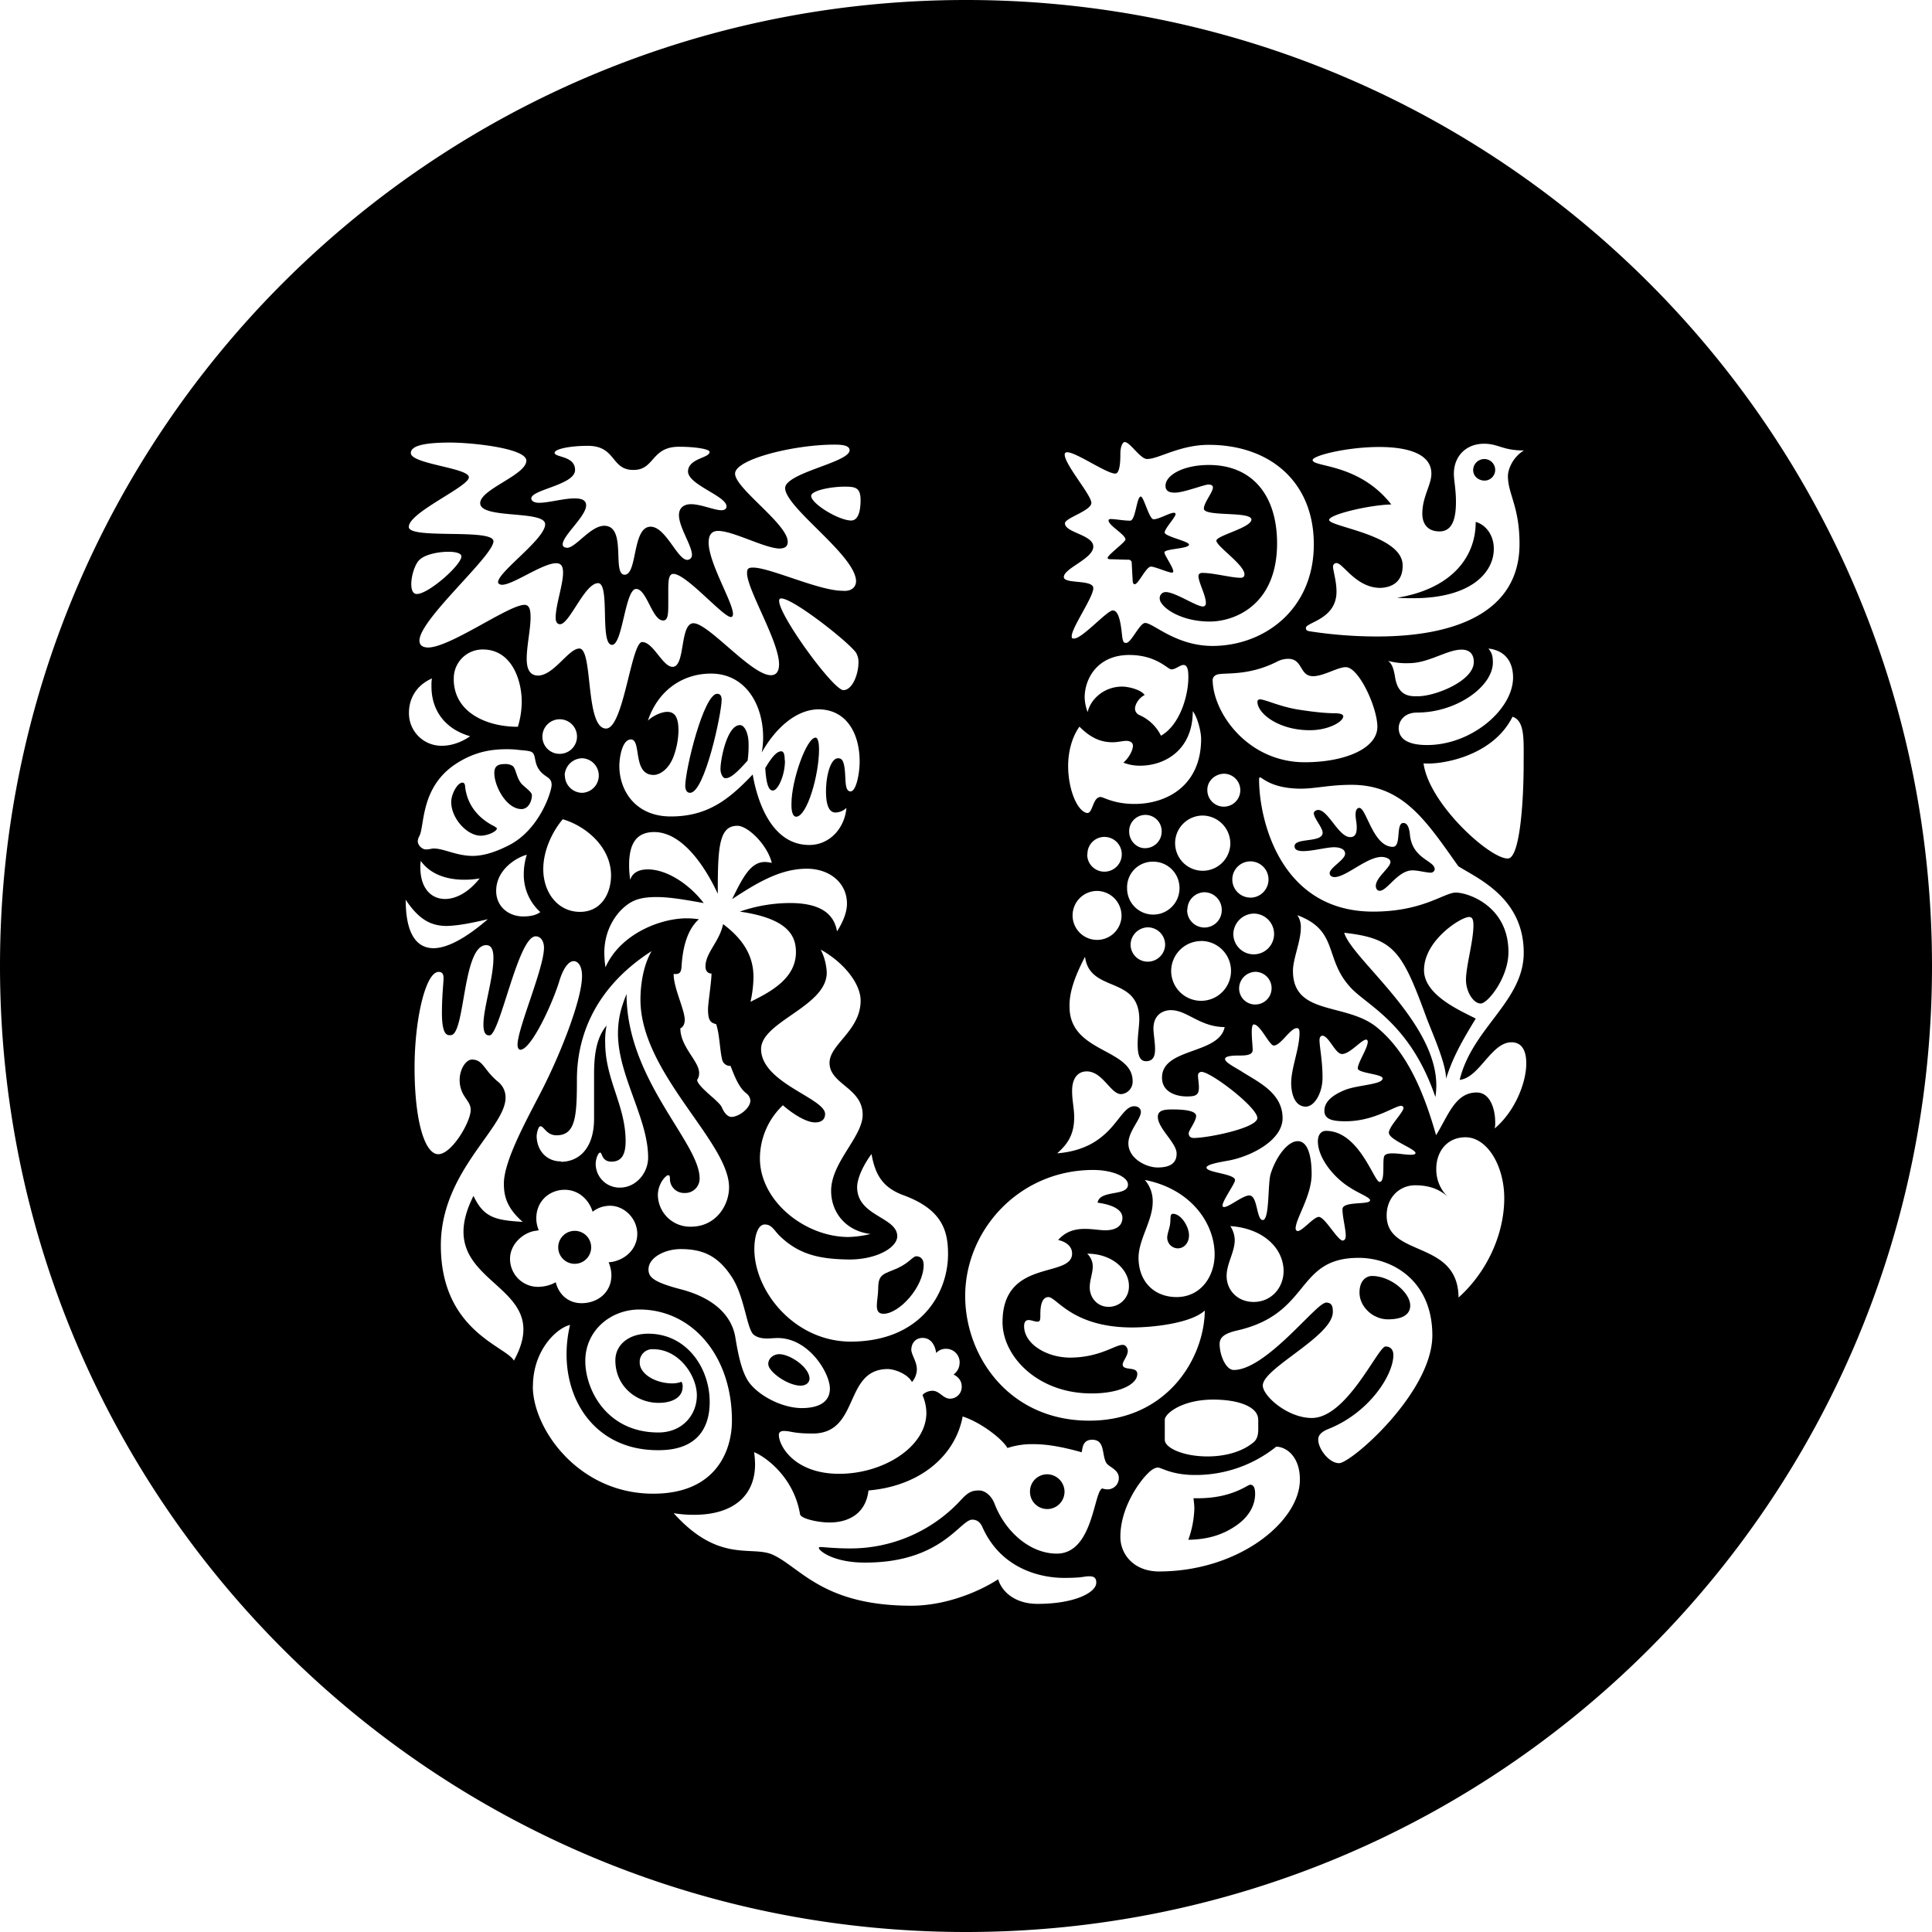 <svg id="Layer_1" data-name="Layer 1" xmlns="http://www.w3.org/2000/svg" viewBox="0 0 1000 1000"><path d="M256,427.77c-6.61-3.24-13.93-9.48-15.25-20.41,0-1.68-.6-2.28-1.44-2.28-2.4,0-5.77,5.64-5.77,10.09,0,8.28,8.05,17.4,15.37,17.4h0c4.08-.12,8.28-2.4,8.28-3.72C257.18,428.37,256.71,428.37,256,427.77Z"/><path d="M607.15,628.26c-1.8,0-1.08,2.65-1.56,5.65-.36,2.16-1.44,4.92-1.44,6.6a5.58,5.58,0,0,0,5.4,5.64c3.61,0,5.88-3.12,5.88-6.72C615.43,634.75,611.23,628.26,607.15,628.26Z"/><path d="M296.44,637.15a8.53,8.53,0,1,0,9.49,7.45A8.5,8.5,0,0,0,296.44,637.15Z"/><path d="M269.55,405.2c-2.52-3.48-2.52-7.81-4.44-8.88a6.51,6.51,0,0,0-3.48-.85c-3.25,0-5.77.49-5.77,4.69,0,6.72,6.25,18.61,14.05,18.61h0c3.6,0,5.4-4.08,5.4-7.2C275.31,409.76,271.11,407.24,269.55,405.2Z"/><path d="M695.27,370.74c0-.84-1.32-1.56-4.2-1.56s-8.76-.24-19.69-2C662,365.58,654.81,362,652.17,362a1.17,1.17,0,0,0-1.32,1.2c-.12,5.88,10.69,14.76,27.14,14.76C687.83,377.94,695.27,373.5,695.27,370.74Z"/><path d="M454.56,666.93c0,2.88-.72,6.72-.72,8.76,0,2.52.6,4.32,3.48,4.32,8,0,20.77-13.69,20.77-25.33,0-3.12-1.8-4.44-3.84-4.44-1.68,0-3.72,3.36-9.13,5.88h.12C457.56,659.6,454.56,659,454.56,666.93Z"/><path d="M400.05,409.16h0c2.52.12,6.25-7.68,6.25-15.48h-.12v-.13c0-3.84-.84-4.68-1.81-4.68-2.27,0-4.68,2.64-8.28,8.65C396.57,405.56,397.77,409.28,400.05,409.16Z"/><path d="M375.56,402.8c2.52,0,5.64-2.64,11.41-9.13h0a53.83,53.83,0,0,0,.48-9c0-4.44-1.8-9.36-4.45-9.36-6.72,0-10.08,17.88-10.08,22.69C372.92,400.64,374.24,402.92,375.56,402.8Z"/><path d="M357.19,410.36c7.57,0,16.33-41.18,16.33-48.14,0-1.8-.6-3.12-2.28-3.12-7,0-16.57,39.14-16.57,47.9C354.79,408.56,355.27,410.36,357.19,410.36Z"/><path d="M414.46,717.23c3.36-.12,4.44-2,4.56-3.6,0-5.89-10.08-12.73-15.73-12.73-2.52,0-5.64,1.8-5.64,5.16C397.65,710,407.74,717.23,414.46,717.23Z"/><path d="M412.06,422.73c5.64,0,11.88-21.49,11.88-34.94,0-2.88-.47-6-1.8-6-4.68,0-12.48,22.09-12.48,34.21C409.54,420.69,410.62,422.73,412.06,422.73Z"/><path d="M731.41,309.64c30.62,0,41.78-13.81,41.78-25.46.12-6.36-3.48-12.36-9.36-14.05,0,19.93-14.53,35.06-40.7,39.26C726,309.64,728.89,309.64,731.41,309.64Z"/><path d="M710.16,660.44c-3.12,0-6.48,2.52-6.48,8.52,0,6.61,5.16,10.93,8,12.25a14.38,14.38,0,0,0,6.61,1.68c6.48,0,11.64-1.8,11.64-7.2C729.85,669,719.77,660.44,710.16,660.44Z"/><path d="M647.13,768.49c-1.32-.12-9,6.85-26.53,7h-2.88a41.61,41.61,0,0,1,.48,5.17,52.37,52.37,0,0,1-3.12,16.32c11.16-.12,18.73-3.24,24.37-7.08,7.92-5.28,10.2-11.77,10.2-16.68C649.65,769.09,648.21,768.49,647.13,768.49Z"/><path d="M573.3,288.74c0,.48.48.72,1.56.72,1.56,0,6.72.25,9.36.25a1.63,1.63,0,0,1,1.56,1.8l.48,8.88c0,1.2.36,2,1.08,2,1.92,0,5.89-9.12,8.41-9.12,2,0,9,3.12,10.8,3.12a.64.64,0,0,0,.72-.72c0-2-4.56-8.29-4.56-9.73,0-2,12.73-1.8,12.73-4.08,0-1.68-12.61-4.2-12.61-6.24s5.64-7.93,5.64-9.49c0-.48-.36-.72-.84-.72-2.28,0-7.68,3.36-10.56,3.36-2.28,0-5.05-11.76-6.61-11.76-2.16,0-2.64,12.49-5.52,12.49-3.48,0-7.56-.85-10.08-.85-.6,0-1.08.25-1.08.72,0,2.64,8.76,7.33,8.76,9.85C582.42,280.7,573.54,287.06,573.3,288.74Z"/><path d="M729.73,431.61c-.24-2-.84-5.64-3.36-5.64-4.08,0-.84,12.24-5.4,12.36-10.33,0-13.69-20.17-17.41-20.17-.84,0-1.92.73-1.92,3.37s.6,4,.6,6.84-.72,4.92-3.36,4.92c-6,0-11.41-14.05-16.57-14.05-1.08,0-2.28.72-2.28,1.69,0,2.52,4.56,7.44,4.56,10.08,0,5.4-14.53,2.4-14.53,7,0,2,2,2.52,4.56,2.52,4.69,0,12.13-2,15.85-2,2.28,0,5.76.6,5.76,3.36,0,3.13-8,7.21-8,10.09,0,1.44,1.44,2,2.52,2,6,0,16.69-10.44,24.38-10.44,1.32,0,4.56.6,4.56,2.64,0,2.88-7.57,8-7.57,12.36,0,1.2.6,2.53,2,2.53,4,0,9.37-10.57,17-10.57,2.88,0,7.21,1.2,9.49,1.2h0a2.09,2.09,0,0,0,2-1.68C742.7,445.3,730.81,444.82,729.73,431.61Z"/><path d="M768.27,248.76a5.56,5.56,0,0,0,5.22-7.68,5.73,5.73,0,0,0-3.06-3.06,5.76,5.76,0,0,0-7.92,5.22C762.51,246.36,765,248.64,768.27,248.76Z"/><path d="M500,0C223.86,0,0,223.86,0,500s223.86,500,500,500,500-223.86,500-500S776.14,0,500,0ZM713.88,231.36c13.81,0,27,3.12,27,13.8,0,5.89-4.69,11.89-4.69,20.77,0,4.93,2.53,9.13,8.89,9.13,7,0,8.52-7.33,8.52-15.25,0-6.48-1.08-11.4-1.08-14.53,0-9.36,6.49-15.6,15.61-15.6,7.56,0,9.48,3.48,20.65,3.48h0c-6,3.6-8.28,10.08-8.28,13.2,0,9.49,6,15.73,6,35.18,0,35.3-33.14,47.9-73.6,47.9a228.94,228.94,0,0,1-34.69-2.64c-1.8-.24-2.28-.72-2.28-1.8,0-2.88,15.84-4.44,15.84-18.73,0-5.64-1.8-10.92-1.8-13a1.85,1.85,0,0,1,.13-.7,1.77,1.77,0,0,1,1-1,1.67,1.67,0,0,1,.7-.12c3.36,0,10.08,12.84,22.68,12.84,3.25-.12,11.65-1.2,11.53-11.65,0-15.84-38.06-19.92-38.06-23.53,0-2.88,21.25-7.8,32.18-8-16.81-21.49-40.71-19.21-40.71-23C679.42,235.8,697.32,231.36,713.88,231.36Zm19.69,137.46c20.41,0,39.14-13.56,39.14-25.93,0-3.72-.72-5.16-2.28-7.2,9.12,1.08,12.73,7.44,12.73,15,0,16.33-21.25,34.94-44.54,34.94h0c-8.77,0-14.77-2.52-14.65-9C724,374,726.13,368.82,733.57,368.82Zm-10-13.32a18.66,18.66,0,0,1-1.56-5.53c-.6-3.12-1.2-6.24-3.6-7.92a35.81,35.81,0,0,0,10.92,1.2c10.09,0,19.69-7,27.13-7,4.93,0,6.37,3.12,6.37,6.24.24,9.85-19.81,17.89-28.94,17.89h-.24C730.57,360.42,726.13,360.42,723.61,355.5Zm13.21,39.62h0c8.76.83,35.77-3.37,46.1-24.14,6.48,2.17,5.76,11.89,5.76,24.14,0,21.49-2.16,48.74-8,49.22-8.89.72-40.94-28-43.82-49.22h0Zm-61,177.68c4.68,0,8.76-7.2,8.76-15,0-9-1.56-15.85-1.56-19.45,0-1.56.72-2.28,1.56-2.28,3.36.24,6.6,9.49,10.08,9.49,4.09,0,10.09-7.45,12.49-7.45.72,0,.84.84.84,1.08,0,3.36-5.16,10.81-5.16,13.81,0,2.52,12.85,2.88,12.85,5.16,0,3.36-13.57,3.36-20.05,6.24-6.25,2.65-10.09,6-10.09,10.57s4.56,5.4,10.93,5.4c15,0,25.45-8,28.81-8a1.19,1.19,0,0,1,1.2,1.08c0,2.28-7.56,9.6-7.56,12.84,0,3.73,13.8,8.29,13.8,10.57-.24.72-1.08.84-2.64.84-2.52,0-6.24-.72-9.24-.72-1.8,0-3.37.24-4.09,1.08-1.56,1.68.61,13.69-2.64,13.69-2.88,0-10.56-26.42-27.73-26.42-2.52,0-4.2,2-4.2,5.41,0,8.88,8.64,19.21,16.93,24.13,3.72,2.52,10.08,4.92,10.08,6.36,0,2.64-14.29.24-14.29,4.68,0,4,1.69,10.09,1.69,13.69,0,1.08-.24,2.4-1.56,2.52-2.65,0-9.25-12.25-12.37-12.25-2.64,0-8.53,7.33-10.93,7.33-.6,0-1.08-.72-1.08-1.32,0-5.16,8.29-16.81,8.29-28.21,0-5.41-.72-17-7.21-17-5.4,0-11.4,8.52-14,16.92-1.57,4.93-.48,23.9-4.08,23.9-3.37,0-2.53-12.73-7-12.73-3.36,0-10.44,6-13,6-.48,0-.85-.24-.85-.72,0-2.64,6.49-11.4,6.49-13.2,0-3.37-14.77-3.85-14.77-6.49,0-1.56,5.76-2.64,11.17-3.6,11.4-2,28.21-10.32,28.21-22,0-13-12.49-18.61-20.77-23.89-4.2-2.64-9-4.92-9-6.73s5.41-1.79,7.57-1.79c3.36,0,6.72-.25,6.72-2.89,0-2-.48-6-.48-9.12,0-2.28.24-4.08,1.08-4.08,3.37,0,8.05,10.92,10.33,10.92,3.6,0,8.52-9,11.88-9,1.08,0,1.44.6,1.44,2.64-.12,8.4-4.32,17.89-4.32,25.93C668.38,566.07,670.06,572.68,675.83,572.8Zm-39,61.83c16.68,1.08,27.49,11.16,27.61,23.17,0,8.76-6.36,16.09-15.49,16.09-8.28,0-14-6-14-13.45,0-6.48,4.2-12.37,4.2-18.61A13.64,13.64,0,0,0,636.81,634.63ZM609,671.36c-11.4,0-19.69-7.8-19.69-20.4,0-9.37,7.33-19.21,7.33-28.82a16.68,16.68,0,0,0-4.09-11.4c23.54,4.56,36.14,22.09,36.14,38.65C628.64,660.8,621.44,671.36,609,671.36Zm42.27,63.4v5.16c0,2.4-.49,4.92-2.29,6.48-5.76,4.92-14.52,7.45-24,7.45-12.36,0-22.09-4.33-22.09-8.65V734.87c0-3.11,8.77-10.44,25.09-10.44C641.37,724.43,651.22,728.27,651.22,734.76ZM602.08,472.37a13.54,13.54,0,0,1-18.7-12.67A13.26,13.26,0,0,1,596.83,446a13.58,13.58,0,0,1,12.66,8.43,14,14,0,0,1,0,10.5,13.53,13.53,0,0,1-7.41,7.42Zm1,16.51a9,9,0,0,1-9,8.88,8.86,8.86,0,0,1-8.89-8.88,9.1,9.1,0,0,1,8.89-8.89A9,9,0,0,1,603.07,488.88Zm-31.45-37.7a8.86,8.86,0,0,1-8.89-8.88v-.12h.12a8.79,8.79,0,0,1,8.77-9,9,9,0,0,1,0,18Zm8.88,22.69a12.67,12.67,0,1,1-12.73-12.72A12.81,12.81,0,0,1,580.5,473.87Zm-10.8-61.35c-4.21,0-4,8.53-7,8.29-5.16-.84-9.84-12.25-9.84-24.37,0-7.13,1.89-14.84,5.88-20.35v-.18h.12l-.12.18v.05c5.76,5.77,10.93,8.05,17.17,8.05,2.52,0,5.4-.72,7-.72,2,0,3.48.84,3.48,2.52,0,2.52-2.28,6.48-4.92,8.76a23.26,23.26,0,0,0,8.64,1.57c12.73,0,27.26-8.05,27.26-28.22,2.64,3.48,4.32,10.93,4.32,14.29,0,24.37-17.89,33.73-34.46,33.73C576.42,416.12,571.13,412.52,569.7,412.52Zm22.8-52.7c-1.8-2.88-8.52-4.44-11.64-4.44-9.84,0-16.57,7-17.89,13.2a22.34,22.34,0,0,1-1.56-7.56c0-9.85,6.72-22,23.05-22,14.29,0,19.81,7.44,21.85,7.44,2.28,0,4.44-2.28,6.25-2.28,2.4,0,2.52,3.72,2.52,6.48,0,8.89-4.08,24.37-14.17,30.14a22.54,22.54,0,0,0-11.17-10.69,3.67,3.67,0,0,1-2.28-3.36c.12-2.64,2.4-5.76,5-7Zm44.31,76.59a14.29,14.29,0,1,1-14.29-14.28A14.48,14.48,0,0,1,636.81,436.41ZM624.92,409c-.12-4.68,3.84-8.41,8.65-8.53a8.53,8.53,0,1,1-8.65,8.53Zm7.45,61.83a8.95,8.95,0,1,1-17.89,0l.12.12a9,9,0,0,1,8.76-9.13A9.08,9.08,0,0,1,632.37,470.87Zm-31.1-40.34a8.55,8.55,0,0,1-8.53,8.52c-4.56.12-8.28-4-8.28-8.52a8.41,8.41,0,1,1,16.81,0Zm20.41,56.55a15.49,15.49,0,1,1-15.49,15.48h0A15.6,15.6,0,0,1,621.68,487.08Zm19.69,24.25a8.65,8.65,0,0,1,8.41-8.28,8.46,8.46,0,1,1-.13,16.92,8.29,8.29,0,0,1-3.25-.67,8.32,8.32,0,0,1-4.5-4.69,8.56,8.56,0,0,1-.53-3.28Zm15-20.39a10.56,10.56,0,0,1-18-7.46h0a10.82,10.82,0,0,1,10.56-10.57,10.56,10.56,0,0,1,7.47,18Zm-9.15-26.31a9.37,9.37,0,1,1,9.36-9.37A9.41,9.41,0,0,1,647.25,464.63ZM627.68,351.77a2.84,2.84,0,0,1,1.56-2.28c2.88-1.92,15.49,1.2,31.7-7A12.62,12.62,0,0,1,666.7,341c7.8,0,5.76,8.88,12.85,9,5.64,0,12.72-4.68,17.05-4.68,6.72,0,16.32,20.89,16.32,30.85,0,11.41-17.16,18.37-37.58,18.37C645.57,394.51,627.68,368.58,627.68,351.77Zm-76.47-80.91c0-2.77,13.68-6.49,13.68-10.57s-13.8-19.81-13.8-25c0-5.52,20.77,9.84,26.17,9.84,2.64,0,2.64-7.8,2.64-10.32,0-3.72,1.2-6,2.28-6,2.76,0,8.17,9,11.65,8.76,5.88,0,16.8-7.32,31.81-7.32,31.58,0,54.39,19.08,54.39,51.5,0,33.62-25.57,52.59-52.59,52.59-19-.12-30.49-11.89-34.7-11.89-2.88,0-7.2,10.32-9.84,10.32-1.2,0-1.56-.35-2-2.87-.6-5.29-1.32-13.93-4.92-13.93-3,0-15.85,14.64-20.05,14.52-1,0-1.21,0-1.21-1.2,0-4.44,11.17-20.17,11.17-24.85s-15.25-2-15.25-5.76c0-4.56,15.25-9.49,15.25-15.73S551.21,275.78,551.21,270.86ZM556,578.32c0-4.68-1.08-8.52-1.08-13.69,0-6.72,3.12-10.08,7.56-10.08,8.28,0,12.37,11.77,17.77,11.77a6.45,6.45,0,0,0,6-6.73c0-17.05-32.65-14.52-32.65-38.42-.24-6.72,2.16-14.76,8-25.93h0c2.52,19,28.09,9.48,28.09,32.42,0,3.36-.84,8.28-.84,12.48,0,4.93.6,9.13,4.33,9.13s4.68-2.65,4.68-6.25-.84-8-.84-10.56c0-7.81,5.64-9.61,9-9.61,8.53,0,14.89,8.65,27.86,8.77-2.89,14.28-32.42,10.56-32.42,26.17,0,7.68,7.68,9.73,12.85,9.73,4.68,0,6.24-.73,6.24-4.69,0-2.28-.48-4.68-.48-6.24a1.84,1.84,0,0,1,1.8-1.8c4.92,0,28.93,18.37,28.93,23.89,0,5.16-25.45,10.33-32.89,10.33-2.28,0-2.64-1.57-2.64-2.41,0-1.56,3.84-6.24,3.84-9,0-2-3.36-3.36-12.37-3.36-4.2,0-7.44.48-7.44,3.84,0,6,9.72,13.45,9.72,19,0,4.44-2.64,7.2-9.84,7.2-6,0-15.13-4.68-15.13-12.48,0-6.25,6.48-12.49,6.48-16.33,0-1.08-.84-2.88-3.48-2.88-8.28,0-10.56,22-39.86,24.37C551.93,592.73,556,587.93,556,578.32Zm6.72,70.59h.12c13,0,21.61,8.41,21.49,16.81a10.46,10.46,0,0,1-10.56,10.69c-5.77,0-9.73-4.68-9.73-10.09,0-3.72,1.56-7.32,1.56-10.68A9,9,0,0,0,562.73,648.91Zm3.12-43.34c9.85,0,18,3.49,18,7.57,0,6.24-14.65,2.52-15.73,9.36,10.33,1.44,12.85,4.92,12.85,7.81,0,4.92-4.44,6.48-8.76,6.48-3.13,0-6.73-.72-10.57-.72-4.92,0-9.84,1.08-13.93,5.76,2.88.6,7.21,2.52,7.21,7,0,13-36,2.29-36,35.54,0,17.77,18.37,37,46.22,36.86,14.29,0,23.53-4.68,23.53-10.08,0-4.21-7.56-1.33-7.56-4.93,0-1.56,2.64-4.44,2.64-7,0-1.08-.84-3.12-2.64-3.12-4.08,0-11.65,6.48-27.13,6.6-12.13,0-23.9-7-23.9-16.33,0-2,.85-3.12,2.29-3.12s3.12.84,4.56.84,1.56-.84,1.56-3.36,0-9.36,4.2-9.36,12.37,15.72,43.34,15.72c10.21,0,30.14-2,37.58-8.76-.24,24.61-19.45,57-59.79,57-41.78,0-64.23-33.62-64.23-64.48C499.58,636.67,527.56,605.57,565.85,605.57ZM496.7,705.46a7.67,7.67,0,0,1-3.12,6c2.64,1.32,4.2,3.36,4.2,6.24a6.05,6.05,0,0,1-6.24,6.24c-3.49-.12-5.28-4.08-8.89-4.08-2,0-4.32,1-5.16,2.28a23.76,23.76,0,0,1,2,9.13c0,17.53-22.09,31.57-45.14,31.57s-31.22-14.41-31.22-20.17c0-1.32,1-2,2.52-2,3.85,0,4.69,1.32,15,1.32,24.61,0,15.85-33.37,38.9-33.37,3.12,0,10.09,2.28,12.49,6.72a10.34,10.34,0,0,0,2.52-6.48h0c0-4-2.4-6.84-2.88-10,0-4,2.52-6.36,5.88-6.36,4.32,0,6.48,3.84,7,7.8a6.65,6.65,0,0,1,4.93-2.16A7,7,0,0,1,496.7,705.46ZM335.47,599.09c0,8.29-6.49,15.61-14.53,15.61a12.32,12.32,0,0,1-12.61-12.12c0-3.13,1.44-6,2.28-6,1.2,0,.72,4.68,5.89,4.68s7.32-3.6,7.32-10.56c0-18.61-10.57-31.82-10.57-51a37,37,0,0,1,.72-8.88c-5.76,6.84-6.48,16.69-6.48,25.45V579c0,15.37-7.8,22.34-17.17,22.34h0v-.23H290c-6.12,0-12-4.57-12.24-13,0-1.08.72-5.16,2-5.16,1.8,0,3.12,4.68,8.28,4.68,9.85,0,10.57-9.61,10.57-28.82,0-22.21,9.12-47.54,38.65-66.51-4.68,8.05-5.76,18.61-5.76,25.09,0,38.06,45.86,73.6,45.86,97.13,0,9.6-7,20.41-19.69,20.41a16.66,16.66,0,0,1-17.16-16.33c0-5.88,4.08-10.32,5.4-10.32.6,0,.84.48.84,2a7.28,7.28,0,0,0,7.56,7.2,7.44,7.44,0,0,0,7.81-7.56c0-18.61-37.82-51-37.82-95.45-1.92,4.92-4.44,11.17-4.44,20.53C319.86,556.59,335.47,578.92,335.47,599.09Zm-19.1,59.43c.84,8.29-4.68,14.77-13,15.85-8,1.08-13.92-3.48-15.72-10.69a18.14,18.14,0,0,1-7.45,2.29,14.47,14.47,0,0,1-16.08-12.49c-1.21-8.52,6-15.13,12.48-16.33,1-.12,2.28-.36,2.28-.36a16.38,16.38,0,0,1-1.2-4.44c-.84-8.4,4.32-15,12.13-16.33,8.64-1.32,14.89,4.44,16.93,11.17a14.4,14.4,0,0,1,7.44-3c7.44-.95,14.77,5.05,15.61,13.09.72,7.81-4.81,14.29-12.85,15.85-.84.12-1.92.24-1.92.24A17.9,17.9,0,0,1,316.37,658.52ZM279.64,472.07c-1.81,1.44-4.69,2.28-8.77,2.28-7.68,0-14.05-5.16-14.05-13.2,0-11.17,10.69-17.41,15.85-18.73a33.14,33.14,0,0,0-1.56,10.2A26,26,0,0,0,279.64,472.07Zm-16.45-34.45c-7.57,3.84-13.57,5.4-18.73,5.4-8.52-.12-14.65-3.84-20.05-3.84-1,0-2,.48-3.84.48-2,.12-4.33-2.17-4.33-4.21a5.76,5.76,0,0,1,.72-2.52c3-5,.25-25.69,19.58-37.93,9.84-6.25,18.6-7.21,25.93-7.21q2.46,0,4.92.24c4.08.48,7.2.48,8.28,1.56,1.8,1.8.72,5.29,3.61,9.13s6.24,3.36,6.24,7.56C285.52,409.64,279.28,429.57,263.19,437.62Zm-14.89,17c-5.76,7.33-12.37,10.69-17.89,10.69-7.44,0-12.84-5.76-12.84-16.33a15.84,15.84,0,0,1,.24-3.36c5.28,7.44,14.4,9.72,22.45,9.72A43.56,43.56,0,0,0,248.3,454.66ZM223.57,351.17a20.12,20.12,0,0,0-.24,3.85c-.12,12.6,7,22.33,20,26.05h0S236.89,386,228.85,386a16.8,16.8,0,0,1-17.17-17.17C211.68,361.86,215.29,354.77,223.57,351.17Zm-10.69-48.86c0-4.44,2-10.68,4.45-12.72,2.88-2.64,9.6-4,14.76-4,3.25,0,6.73.61,6.73,2.41h0c0,4.44-17,19.45-23.05,19.45C213.48,307.48,212.88,304.83,212.88,302.31Zm22,49.1a14.91,14.91,0,0,1,15-15.24c15.25,0,20.17,16.32,20.17,27a45.15,45.15,0,0,1-2,13C252.62,376.27,234.85,369.18,234.85,351.41Zm54.75,38.78a8.86,8.86,0,0,1-8.88-8.88,8.95,8.95,0,1,1,8.88,8.88Zm11.65,2.28a8.95,8.95,0,0,1,0,17.89,9,9,0,0,1-8.89-9h-.12A9.22,9.22,0,0,1,301.25,392.47Zm-10,31.58c11.29,3.24,24.85,13.81,25,28.93,0,9.61-5.16,19-16.08,19-11.53,0-19-10.08-19-22.09C281.2,439.66,286.36,429.81,291.28,424.05Zm54.15-55.59c-3.84,0-8.53,2.88-10.09,4.56,5.4-16.08,18.37-24.37,32.66-24.37,17.65,0,27,15.73,27,33.14a43,43,0,0,1-.72,7.68c7.2-12.72,17.77-22.09,29.18-22.33,14.76,0,21.49,12.61,21.49,27,0,6.25-1.81,15.49-4.69,15.49s-2.52-5.16-2.88-9.84c-.48-6-1.56-7.32-3.6-7.32-3.84,0-6.24,8.88-6.24,17.16,0,5.16.84,10.93,4.92,10.93a8.4,8.4,0,0,0,5.64-2.4c-.84,10.32-8.52,19.2-19.21,19.2-19.69,0-27-23-29.29-36.49-11.89,12.48-22.93,21.73-42.38,21.73-18.37,0-26.65-13.45-26.65-26.17,0-3.85,1.32-13.69,6-13.69,5.64,0,.6,18.37,11.76,18.37,2.64,0,7.57-2.28,10.33-9.61a41.32,41.32,0,0,0,2.52-13.2C351.19,372.3,349.87,368.46,345.43,368.46Zm57.86-57.38c-.12-.84.48-1.44,1.09-1.32,6.24,0,34.57,22.33,38.65,28a9.41,9.41,0,0,1,1.32,4.92c0,6.73-3.36,14.53-7.8,14.53C431.39,357.3,403.29,318.76,403.29,311.08ZM328,466.31c3.36-1.56,7.44-2,11.88-2,7.09,0,15.61,1.56,24.38,3.12C356.59,457.42,345,450,335.34,450c-4.44,0-8,1.56-9.12,5.4a48.29,48.29,0,0,1-.6-7.56c0-10.93,3.6-17.17,13-17.17,13.93,0,25.7,16.45,32.9,31.94,0-23.53.48-35.18,10.08-35.18h0c5.29-.12,15.49,9.61,17.89,19.21a18.61,18.61,0,0,0-3.48-.48c-7.2,0-11.16,7.08-17.05,19.21,13-8.53,25-15.73,38.66-15.73,11.65,0,20.77,7.2,20.77,18.13,0,4.68-2.28,9.84-5.16,14.29-1.68-10.09-10.09-14.65-24.37-14.65a79.51,79.51,0,0,0-25.93,4.44c25.21,3.6,29.05,12.73,29.05,21,0,14.05-14.17,21-23.53,25.69A61.5,61.5,0,0,0,390,505.81c0-8.53-3-18-15.73-27.49-1.92,9.24-9.12,14.76-9.12,22,0,2.76,1.8,3.6,3.12,3.6,0,4.08-1.8,15.48-1.8,18.37,0,6,1.32,7.08,4.2,7.8,1.8,5.16,1.92,13.69,3.12,18.37a4.16,4.16,0,0,0,4.32,3.24c1.8,4.44,4.09,11.17,8.29,14.29a5.26,5.26,0,0,1,2,3.6c0,4.08-6,8.52-9.85,8.52-1.2,0-3.24-1-4.92-4.92C372.32,569.92,361.52,563,360.8,559a5.84,5.84,0,0,0,1.07-3.6c0-6.24-9.72-13.44-9.72-23.17,1.2-.36,2.28-2.16,2.28-4.2,0-5.52-5.76-16.45-5.76-23.89,2.52.12,3.84-.12,4.08-3.72.48-7.45,2-18.37,9-24.62a44.46,44.46,0,0,0-6.36-.48c-13.44,0-34.21,7.93-42,25.34a56.32,56.32,0,0,1-.6-7.33C312.77,478.79,321.54,469.19,328,466.31Zm24.25,180.21c11.05,0,19.09,3.12,26.41,14.28,6.73,10.09,7.81,26.89,11.41,30,1.8,1.56,4.68,2,6.72,2s4.2-.24,5.76-.24c16.09,0,27,18.13,27,26.17,0,7.44-6.49,10.09-14.53,10.09-9.36,0-20.41-5.41-26.05-11.77-4.32-4.56-6.49-13.45-8.28-24.37-1.69-11.41-10.81-20.89-28.7-25.45-14.17-3.73-16.33-6.37-16.33-10.21C335.7,650.72,344.46,646.52,352.27,646.52ZM468,618.78c19.94,7.45,22.7,18.61,22.7,30.38,0,20.17-14.05,45.14-50.31,45.26-29.05,0-49.94-25.93-49.94-47.9,0-6,1.56-12.73,5.4-12.73,3.36,0,4.56,2.52,7.2,5.4,10.09,10.09,20.89,12.61,37,12.73,13.81-.12,24.25-6.12,24.37-12,0-10.08-20.77-10.32-20.77-25.45,0-3.84,2.41-10.32,7.45-17.17C453.12,609.06,457.68,615.06,468,618.78ZM446.51,577c0,11.41-16.32,24.61-16.32,39.38,0,11.53,8,20.89,20.41,22.33a55.49,55.49,0,0,1-11.41,1.56c-22.57,0-45.86-18.61-45.86-40.7a38.07,38.07,0,0,1,11.88-27.49c6.25,5.4,12.61,8.88,16.69,8.88,3.61,0,5.17-1.8,5.17-4.44-.24-8.16-33-16-33.14-33.49,0-14.29,34-22,34-39.62a29.23,29.23,0,0,0-3.12-11.89c11.88,6.6,20.65,17.53,20.65,26.41,0,15.49-16.09,22.58-16.09,32.18C429.35,561.28,446.51,563,446.51,577Zm-1.08-318.15c0,5.4-1.08,10.57-4.92,10.57-6.6-.12-20.65-8.77-20.65-12.73h0c0-2.64,9.37-4.68,16.81-4.8C442.55,251.89,445.43,252.13,445.43,258.85Zm-147.78-15.6c0-7.45-10.57-6.37-10.57-8.89,0-2,8.16-3.6,17.17-3.6,14.76,0,11.88,12.48,23.53,12.48,11.16.12,9.12-12,23.65-12,9.12,0,15.85,1.32,15.85,2.64h0c.11,3.24-10.93,3.24-11.17,10.09,0,7,19.93,12.72,19.93,18.12,0,1.56-1.32,2-2.64,2-3.72,0-10.56-3.12-15.73-3.12-3.6,0-6.24,1.8-6.24,5.65,0,6.24,6.72,15.84,6.72,20.53a2.47,2.47,0,0,1-2.4,2.64c-5.16,0-11.16-17.17-19-17.17-9.6,0-6.72,24.85-13.44,24.85s1.32-25.33-10.57-25.33c-7.08,0-14.76,11.4-19.21,11.4-1.08-.12-2.28-.36-2.28-1.8,0-4.56,12.13-14.52,12.13-20.17,0-3-2.88-3.6-6-3.6-5.65,0-13.45,2.28-18.38,2.28-2.27,0-4-.84-4-2.28C275.07,253.33,297.65,251.05,297.65,243.25Zm-85-8.77c0-3.84,7.21-5.4,20.41-5.41,10.93,0,39.38,2.88,39.38,9.37,0,7.44-23.89,14.76-23.89,22,0,8.4,33.62,3.48,33.62,10.92,0,7.69-24.38,24.61-24.38,30,0,.84,1.21,1.32,2.05,1.32,5.76,0,21-11.16,28-11.16,2.76,0,3.6,1.79,3.6,4.91,0,6.25-3.84,16.81-3.84,23.29,0,1.57.48,3.37,2.28,3.37,4.92,0,12.73-21.25,19.69-21.25,6.36,0,.72,31.93,7.2,31.93,5.53.12,6.73-28.93,12.49-28.93,5.52,0,8.28,16.32,14,16.32,2.4,0,2.64-3.11,2.64-8.28v-7.56c0-4.92.24-8.28,2.64-8.28,6.72,0,25.69,22.33,29.77,22.33.84,0,1.08-.84,1.08-1.57,0-6-12.6-26.41-12.6-37,0-3.61,1.32-6,4.92-6,7.8,0,24.37,9.12,31.94,9.12,2.52-.12,4.08-1,4.08-3.48,0-9.25-27.26-27.62-27.26-35.3,0-7.44,30.5-15,51.27-15,2.64,0,8,0,8,2.88,0,5.65-25.81,10.33-32.05,16.94a4,4,0,0,0-1.32,2.76c.48,10.44,36.73,34.81,36.73,48.26h0c-.12,3-2.52,5.28-7.08,4.8-12.13,0-37.46-12-46.22-12-2.52,0-3.13.6-3.13,2.88,0,8.52,16.57,35.29,16.57,47.18,0,3.12-1.08,5.64-4.2,5.64-10,.12-32.29-26.89-40.1-26.89-7.2,0-4.08,22.57-10.8,22.57-5.17,0-10-12.84-15.73-12.84s-9.61,44.78-18.73,44.78c-10.93-.12-6.6-41.42-13.81-41.42-5.64,0-13.21,14-21.49,14-4.32-.12-5.76-3.6-5.76-8.76,0-6.48,2-15.37,2-21.25,0-3.12-.24-6.6-3.12-6.6-8.28,0-38.42,22.09-50.07,22.09-2.64-.12-4.32-1.09-4.32-3.6,0-10.93,38.3-43.83,38.3-51.39,0-6.84-43.82-.84-43.82-7.44,0-7.57,31.09-20.78,31.09-25.7S212.64,240.24,212.64,234.48ZM210,465.71c6.84,10.32,13,13.44,21,13.57,6-.12,12.73-1.44,21.49-3.49-11.4,9.85-21,15-28.21,15-9.13-.12-14.29-8.16-14.29-25.09ZM266,704.26c-4.2-7.56-37.82-15.36-37.82-59.66,0-38.3,33.5-60.63,33.5-76.48a10.34,10.34,0,0,0-4-8.28c-7.45-6.25-7.57-11.41-13.45-11.41-4.2,0-9.36,9.84-4.08,18.61,1.8,2.88,3.48,4.56,3.48,7.44,0,6.24-9.84,23-16.81,22.93s-12.24-17.17-12.24-44.9c0-24.61,5.64-49.46,12.48-49.46,2,0,2.52,1.44,2.52,3.12,0,2.88-.84,8.76-.84,18.61.12,10.44,2.4,11.28,4.56,11,7.57,0,6-46.58,18.38-46.58,2.88,0,3.72,2.88,3.72,6.6,0,10.57-5.17,25.94-5.17,34.46,0,4.32,1.21,5.76,3.13,5.64,5.4,0,14.76-51.26,23.89-51.26,2.88,0,4.32,2.88,4.32,5.88,0,10.69-13.69,41.66-13.69,50.3,0,1.45.6,2.53,1.44,2.53,5.65,0,16.81-24.13,20.41-36.26,2-6.25,4.69-9.61,7.21-9.61,2.28,0,4.32,2.53,4.32,7.69,0,12.12-11.17,40.46-21,59.55-7.57,14.76-19.45,36-19.45,47.9,0,6,1.2,12.36,9.72,19.81-14.28-.84-20.17-2.28-25.45-13.45C221.17,666.57,289.24,662,266,704.26Zm9.84,13.33c0-18.37,11.89-30,19.21-31.82-7.68,32.54,9.61,65,45.63,64.84,17.88.12,26.65-9.13,26.65-25,0-17.52-11.89-35.29-31.82-35.29-10.08,0-17,5.76-17,13.8,0,13.45,10.93,22,22.34,22,7.56,0,12.48-3.12,12.48-8.28a4.54,4.54,0,0,0-.6-2.64,13.45,13.45,0,0,1-4.92.84c-9.25-.12-16.69-5.28-16.69-10.69a6.55,6.55,0,0,1,7-7c13.45,0,22.57,13.81,22.57,23.89s-7.44,19.21-19.92,19.21c-26.66,0-37.82-22.09-37.82-37,0-15.84,13.2-26.65,28-26.65,27.13,0,47.9,23.77,47.9,57.51,0,15.25-8,37.82-40.7,37.82C299.33,773.18,275.79,739.44,275.79,717.59ZM573.18,770.9a8.87,8.87,0,0,1-2.65-.49c-4.44,1.57-4.68,33.74-23.53,33.74-13.92,0-26.65-11.4-32.17-25.69-1.56-4.2-4.92-7-8.05-7-3.6,0-5.64.72-9.84,5.4a77.71,77.71,0,0,1-57,24.61c-7.56,0-13.68-.72-15.24-.72-.85,0-.85.24-.85.48,0,1.44,7.69,7.68,24.14,7.56,39.37,0,49-22.21,55.22-22.21.84,0,3.48,0,5.17,3.6,9.48,21.61,29.65,26.42,42,26.54,10.68,0,10.2-.84,13.56-.84s3.48,2,3.48,3.36c0,4.92-10.92,10.92-30.37,10.92-11.41,0-18.37-6-20.41-12.72-11.17,7.2-28.21,13.68-44.9,13.68-45.87,0-57.51-19.92-71.8-26.41-10.92-4.92-27.73,4.68-51.26-21.49a62.65,62.65,0,0,0,10.56.84c20.53,0,31.58-10.08,31.58-26.17a54.61,54.61,0,0,0-.48-6.24c6.24,2.52,20.65,13.2,23.77,32.17.48,2.28,9.72,4.32,15.49,4.2,8,0,18.37-3.36,19.93-16.56,26.89-2.29,45-18.13,48.74-38.3,9.6,3.12,20.65,11.76,23.17,16.33a40.9,40.9,0,0,1,13.45-2c7.2,0,15.24,1.45,25,4.21.48-2.88.84-6.49,5.4-6.49,6.72,0,4.92,7.45,7.21,11.77,1.08,2.28,6.6,3.48,6.6,8A5.84,5.84,0,0,1,573.18,770.9Zm26.53,42.49c-13-.12-19.81-9-19.81-17.89,0-12.84,7-24.49,12.24-30.73,2.53-2.88,4.93-5.16,7.21-5.16,1.8,0,7.08,3.84,19.21,3.84a66.62,66.62,0,0,0,42-14.64c5.16,0,12.37,5.12,12.25,17.16C672.82,787.22,641.61,813.39,599.71,813.39Zm93.4-56.06c-5.16,0-10.8-7.32-10.8-12.25,0-1.56.72-3.6,5.16-5.4,21.49-8.52,33.74-28.21,33.74-38.3,0-2.28-1.08-4.44-4.08-4.44-3.85,0-20,37.1-38.18,37-12.49,0-25.33-11.41-25.33-16.81,0-9,36.25-25.45,36.25-38.06.12-4.61-1.87-4.79-3.84-4.91v.23c-4.68,0-30.73,34.7-47.42,34.7-4.08,0-7.33-7.57-7.33-13.45,0-3.12,2-5.4,9.13-7,38.42-8.77,29.89-37.58,62.79-37.58,18.13,0,38.18,12.37,38.18,40.1C741.38,720.71,699.36,757.33,693.11,757.33Zm61.83-85.72c-.24-30.14-37.21-20.53-37.21-42.5,0-9.37,6.72-15.61,14.76-15.61,7.21,0,12.61,2,16.93,6a19.51,19.51,0,0,1-6-14.28c-.12-8.77,5.28-16.57,15.13-16.57,11.16,0,20.05,14.65,20.05,31.57C778.6,638.35,770.07,658,754.94,671.61Zm18.73-87.53a13.73,13.73,0,0,0,.24-3.36c0-6.24-2.4-15.25-9.6-15.25-11.17,0-14.77,12.13-21,22.1-6.49-22.82-15.25-43.35-30.86-56-15.84-12.73-43.22-5.77-43.22-29.06,0-6.24,4.08-15.24,4.08-22.33a10.79,10.79,0,0,0-1.8-6.48c21.49,8,13.81,22.33,27.26,37.1,8.28,9.48,31,18.37,44.18,57a38,38,0,0,0,.48-6c0-33.13-43.82-65.55-47.66-79,25.45,2.88,29.77,9.12,42.13,42.74,2.53,7.2,10.57,24.36,10.57,32.77,3.6-11.17,8-19,15.37-31.09-7.32-3.85-26.77-11.89-26.77-25.09,0-15.49,19.2-27.5,23.29-27.5,1.8,0,2.28,1.44,2.28,4.44,0,8.05-3.85,21-3.85,28.09,0,6.37,4,12.37,7.69,12.25s14.29-13.45,14.29-26.65C780.76,469.07,760,462,753.5,462c-6,0-17,9.85-42.74,9.85-48.14,0-59.06-47.66-59.06-68.43,0-.84.23-1.08.47-1.08,1.08,0,5.77,5.76,20.9,5.88,7.8,0,15-2,26.41-2,26.77,0,38.65,18.61,55.34,42.14,10,6.36,33.86,16.33,33.86,44.78,0,25.09-26.65,38.9-33.14,65.79,10.21-1.08,16.33-19.45,26.78-19.45,5.4,0,7.68,4.33,7.68,10.93C790,560.19,784.36,575,773.67,584.08Z"/><path d="M542,763.09a8.89,8.89,0,0,0-8.88,9,8.93,8.93,0,0,0,15.25,6.37A9.08,9.08,0,0,0,551,772.1,9.08,9.08,0,0,0,542,763.09Z"/><path d="M608.11,255c4.57,0,15.25-4.2,17.29-4.2,1.56,0,2.4.48,2.4,1.56,0,2.4-4.68,7.8-4.68,10.92,0,4.32,24.61,1.2,24.61,5.65,0,4.2-18.13,8.28-18.13,10.92,0,2.88,14.53,12.49,14.53,17.41,0,1-.48,1.8-2,1.8-4.92,0-13.81-2.52-19.81-2.52-1.32,0-2,.72-2,1.56,0,3.36,3.84,10,3.84,14,0,1.33-.72,1.81-1.56,1.81-3.48,0-14.29-7.45-19.21-7.45a3.09,3.09,0,0,0-3.12,3.36c0,4.08,10.2,11.89,25.93,11.89,12.25,0,34.7-8,34.82-40.34,0-25.45-13.21-40.7-35.3-40.7-13.69,0-22.45,5.52-22.45,10.69C603.19,254.53,605.83,255,608.11,255Z"/></svg>